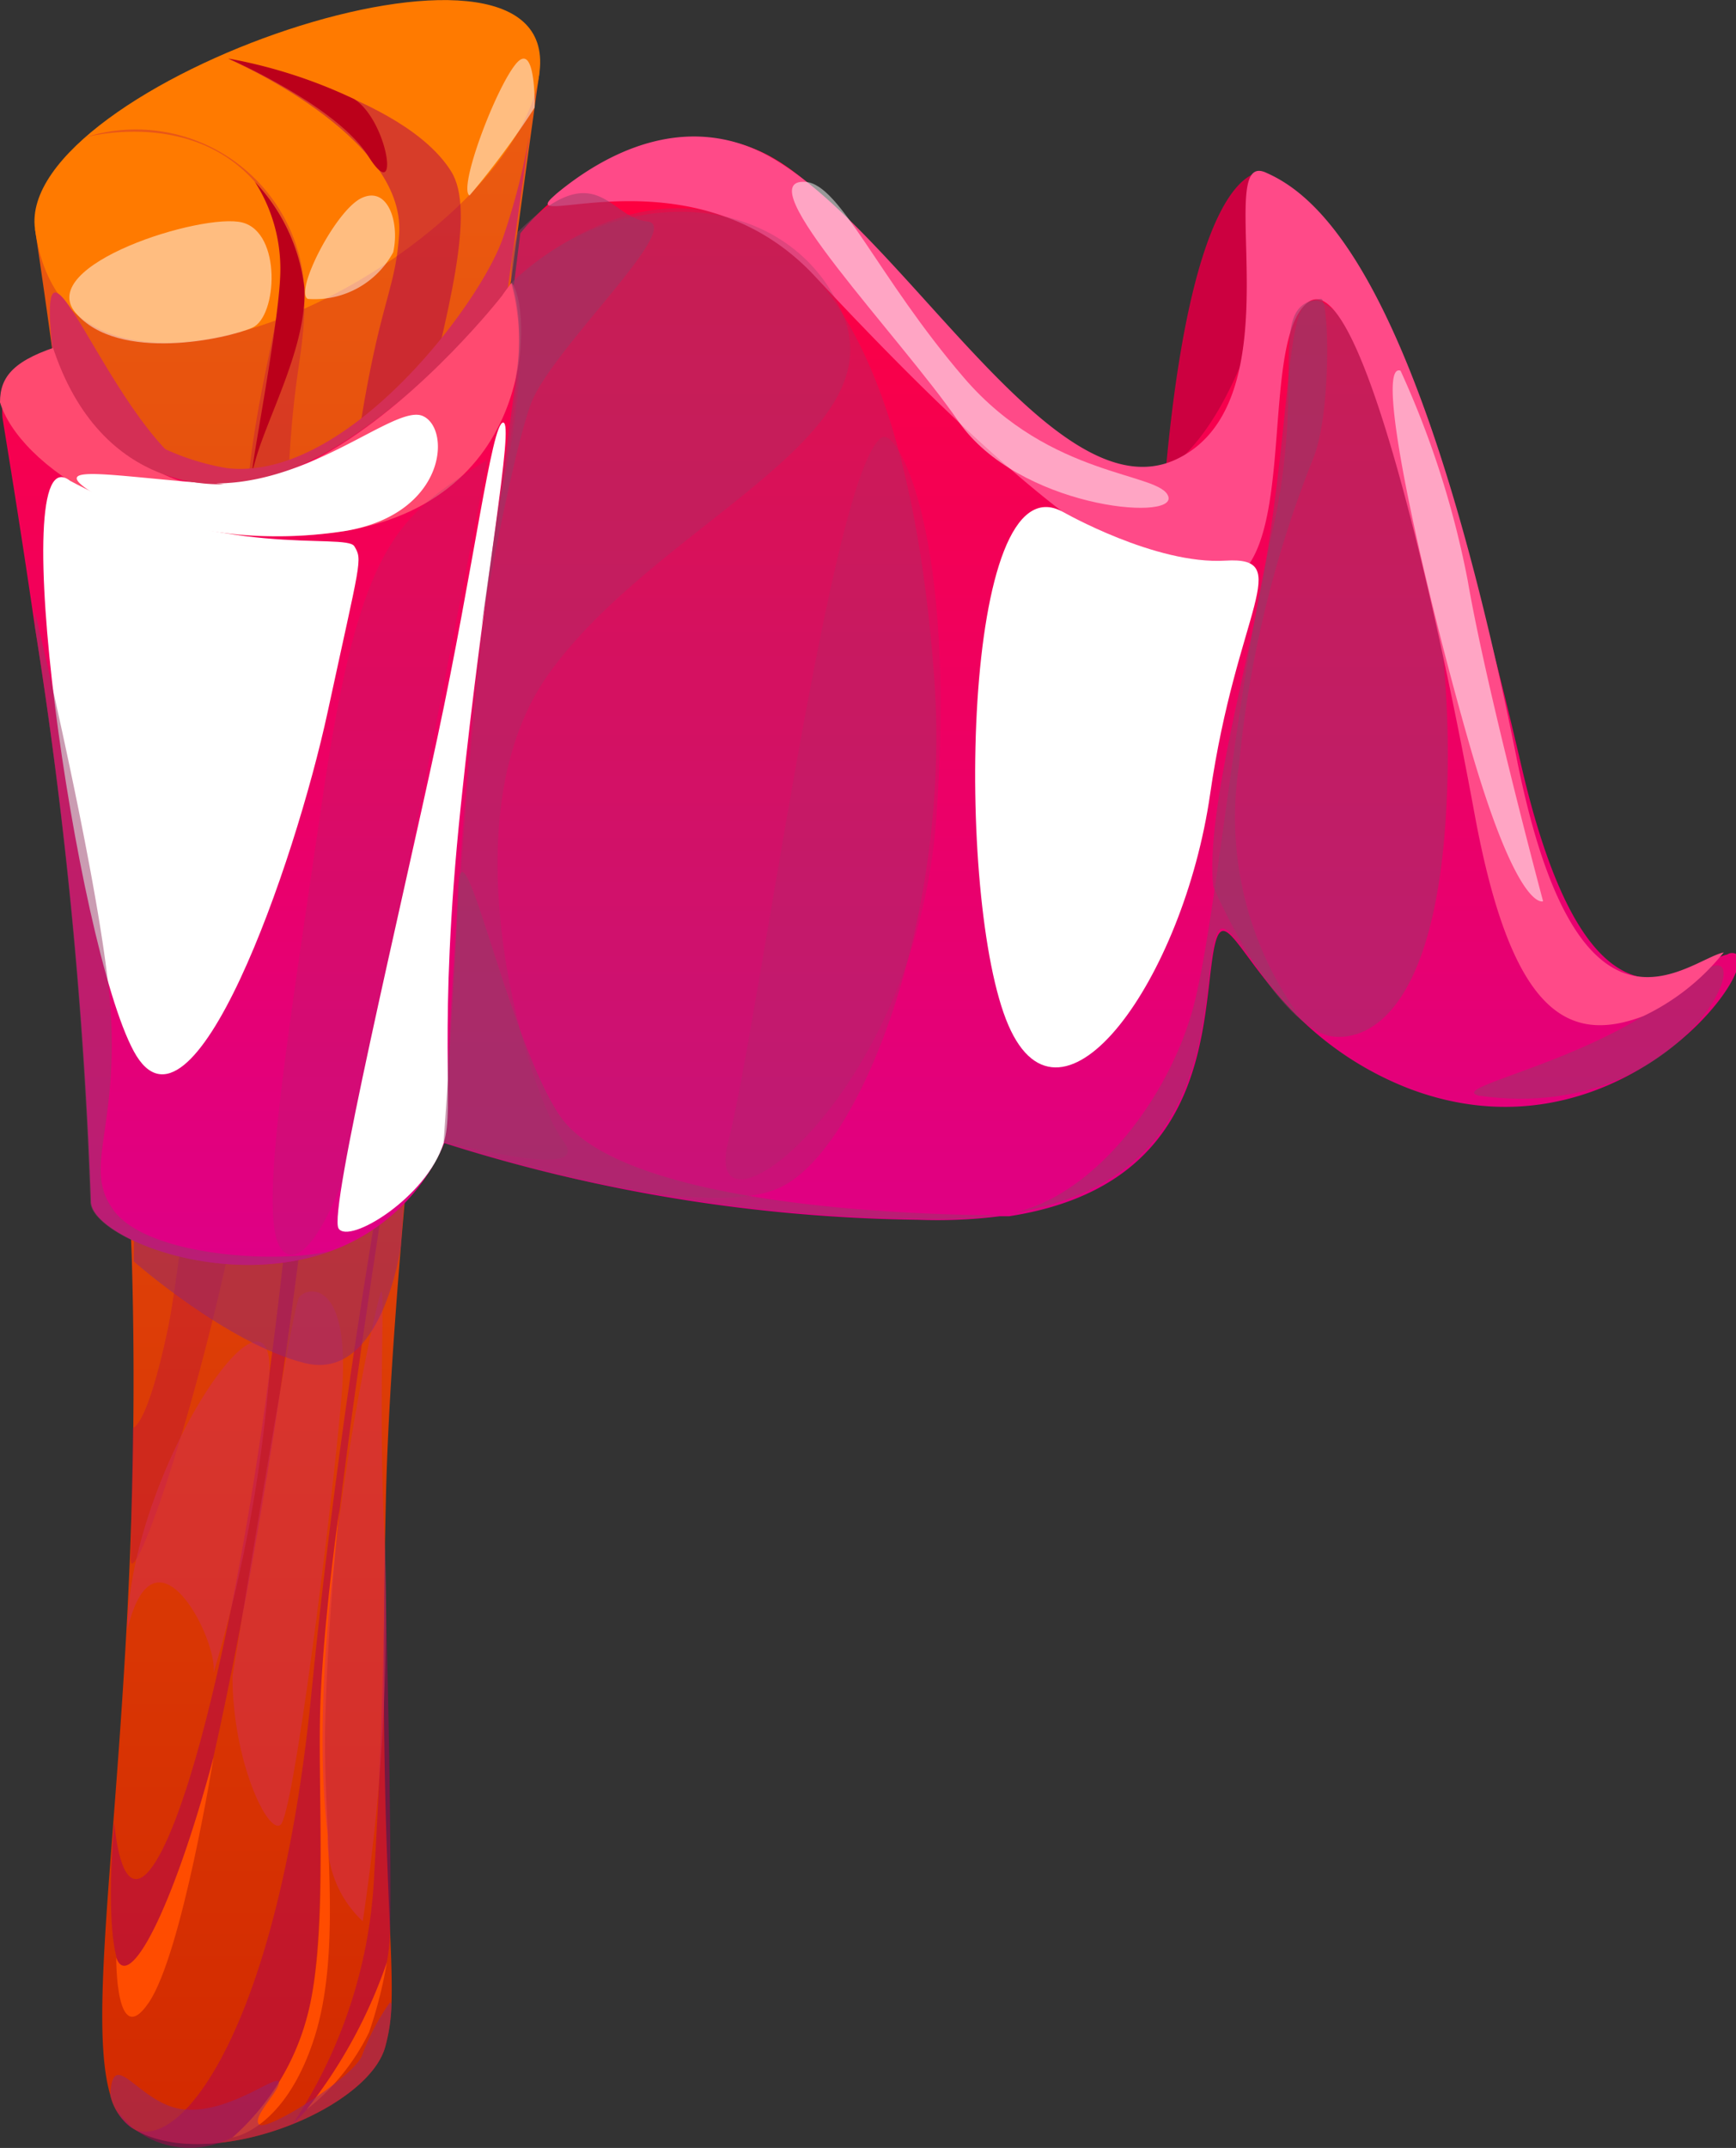 <svg xmlns="http://www.w3.org/2000/svg" xmlns:xlink="http://www.w3.org/1999/xlink" viewBox="0 0 49.58 61.3"><rect x="0" y="0" width="49.58" height="61.3" fill="#333333" stroke="none"/><defs><style>.cls-1{isolation:isolate;}.cls-2{fill:#cc0040;}.cls-3{fill:url(#Безымянный_градиент_330);}.cls-4{fill:#ff7a00;}.cls-5,.cls-6{fill:#b10053;}.cls-10,.cls-12,.cls-15,.cls-16,.cls-18,.cls-5,.cls-6,.cls-9{mix-blend-mode:multiply;}.cls-10,.cls-11,.cls-16,.cls-5,.cls-9{opacity:0.5;}.cls-15,.cls-6{opacity:0.3;}.cls-7{fill:#bb001a;}.cls-8{fill:#ff4c00;}.cls-12,.cls-9{fill:#d42f55;}.cls-10{fill:#912774;}.cls-11,.cls-19{fill:#fff;mix-blend-mode:soft-light;}.cls-13{fill:url(#Безымянный_градиент_638);}.cls-14{fill:#ff4a70;}.cls-15,.cls-16,.cls-18{fill:#963b66;}.cls-17{fill:#ff4a88;}.cls-18{opacity:0.2;}</style><linearGradient id="Безымянный_градиент_330" x1="8.21" y1="61.19" x2="8.21" y2="1.35" gradientUnits="userSpaceOnUse"><stop offset="0" stop-color="#d32a00"/><stop offset="1" stop-color="#ec5c11"/></linearGradient><linearGradient id="Безымянный_градиент_638" x1="24.79" y1="36.1" x2="24.79" y2="3.9" gradientUnits="userSpaceOnUse"><stop offset="0" stop-color="#de0086"/><stop offset="1" stop-color="#ff003b"/></linearGradient></defs><g class="cls-1"><g id="Слой_2" data-name="Слой 2"><g id="layer1"><path class="cls-2" d="M36.14,4.92s-2-.65-2.84,8.44S37,9.15,36.89,8.07A24.59,24.59,0,0,0,36.14,4.92Z"/><path class="cls-3" d="M11.18,57.19A5,5,0,0,1,11,58.42c-.51,1.83-5.14,3.65-7.24,2.3a1.59,1.59,0,0,1-.61-.93c-.86-2.9,1-11.33.61-24A269.37,269.37,0,0,0,1,6.54S12.33-.93,15.41,2.05c0,0-4.14,29.18-4.39,40.78C10.81,52.08,11.25,55.32,11.18,57.19Z"/><path class="cls-4" d="M1,6.54c1,7.36,13.8.58,14.41-4.49S.42,2.42,1,6.54Z"/><path class="cls-5" d="M3.31,60.16c1,2.24,4.51-.95,5.58-11.8.64-6.5,1.6-12.44,2.26-16.15.45-2.5.77-4,.77-4S9.33,43.53,9.2,48.54s.23,8.16-1,10.75S4.29,61.73,3.31,60.16Z"/><path class="cls-5" d="M8.35,60.63a14,14,0,0,0,2.34-7.2c.28-4.53.3-9,.3-9s.21,7.69.15,10.69S8.35,60.63,8.35,60.63Z"/><path class="cls-5" d="M3.26,52c.58,5.82,4.26-4.37,5.53-24.12S11.21,9.51,11.4,6.68s-4.88-5-4.88-5,5,1,6.37,3.22S10,15.88,9.36,27.2s-3.78,27.61-5.2,29S3.26,52,3.26,52Z"/><path class="cls-6" d="M3.73,44.42c-.09,2,4.6-11.34,4.44-22.88s.53-10.3.53-13.2A4.82,4.82,0,0,0,2.43,3.92s3-.83,4.85,1.27S7.22,9.82,7,15,5.39,35.11,4.79,37.94s-1,2.81-1,2.81Z"/><path class="cls-7" d="M7.28,5.19a5.28,5.28,0,0,1,1.41,3c.1,1.66-1.08,3.75-1.41,5S7.92,9.63,8,7.93A4.61,4.61,0,0,0,7.28,5.19Z"/><path class="cls-7" d="M6.52,1.67S9.6,3,10.52,4.46s.57-1-.4-1.63A14.3,14.3,0,0,0,6.52,1.67Z"/><path class="cls-8" d="M3.32,55.87c.36,1,1.6-1.32,2.78-5.72,0,0-.9,5.6-1.85,7S3.32,55.87,3.32,55.87Z"/><path class="cls-8" d="M6.64,61s1.47-.2,2.32-2.79.25-6.1.33-9.11.4-6,.4-6-.45,3.09-.54,5.54.23,6.54-.35,8.8A7,7,0,0,1,6.64,61Z"/><path class="cls-8" d="M8.76,60.2A6.36,6.36,0,0,0,10.54,58a12.61,12.61,0,0,0,.51-2A14.27,14.27,0,0,1,8.76,60.2Z"/><path class="cls-9" d="M3.64,46.5c.78-3.23,2.58.27,2.46,1.24a41.66,41.66,0,0,0,1.59-8.46C7.88,35.84,3.68,42.07,3.64,46.5Z"/><path class="cls-9" d="M6.64,47.84c0,2.4,1,4.51,1.37,4.24s1.43-8.69,1.74-12.16-1-3.21-1.21-2.89S6.64,47.84,6.64,47.84Z"/><path class="cls-9" d="M9.36,52.37a3.16,3.16,0,0,0,1,2.46A59.23,59.23,0,0,0,11,44.25c-.21-3.7,0-7.46-.11-7.39S8.64,46.53,9.36,52.37Z"/><path class="cls-10" d="M11.18,57.19A5,5,0,0,1,11,58.42c-.51,1.83-5.14,3.65-7.24,2.3a1.59,1.59,0,0,1-.61-.93c.07-1.45.83.29,2.11.41s2.62-1,2.7-.79-.78,1-.56,1.22,2.78-1.4,2.95-2a6.67,6.67,0,0,1,.79-1.49Z"/><path class="cls-10" d="M3.82,36S6.48,38.34,8.7,38.9s2.75-3.34,2.75-3.34l.12-1.73s-3.86,3.46-7.74,1.39Z"/><path class="cls-11" d="M2.16,8.93C1,7.56,5.79,6.06,6.92,6.35s1,2.68.29,3S3.38,10.36,2.16,8.93Z"/><path class="cls-11" d="M8.79,8.53c-.39-.2.79-2.53,1.54-2.88s1.09.7.9,1.55A2.55,2.55,0,0,1,8.79,8.53Z"/><path class="cls-11" d="M13.41,5.58c-.33-.2.72-3,1.31-3.74s.55,1.23.55,1.23A24.54,24.54,0,0,1,13.41,5.58Z"/><path class="cls-12" d="M1.48,9.82a7.07,7.07,0,0,0,5,3.54c3.43.4,7.3-4.76,7.9-6.62a19.17,19.17,0,0,0,.74-2.89l-.83,5.87s-4.28,4.42-8.61,4.42-4-2.78-4-2.78Z"/><path class="cls-13" d="M40.25,31.07a9.24,9.24,0,0,1-3.12-2l0,0c-1.82-1.78-2.22-3.49-2.49-1.82-.33,2.11-.18,6.59-5.82,7.46l-.27,0a14.24,14.24,0,0,1-2.33.1,46.45,46.45,0,0,1-13.53-2.19,5.59,5.59,0,0,1-3.26,3.09c-3.1,1.12-6.83-.44-6.83-1.42A134.06,134.06,0,0,0,1,17.91c-.47-3.24-.88-5.65-.93-6a2.87,2.87,0,0,1,0-.39c0-.75.41-1.22,1.82-1.65,3.74,9.88,12.79-1.76,12.79-1.76l.18-1.45a6.48,6.48,0,0,1,1-1l.11-.1c1.41-1.17,3.62-2.31,5.93-1.15,3.88,2,7.13,11.13,10.66,9.49s3.47-7.81,5-7.13,3.6,5.23,5.87,15c2,8.71,4.85,5.7,5.9,5.47a.25.25,0,0,1,.28,0C50.17,27.89,46,33.25,40.25,31.07Z"/><path class="cls-14" d="M9.21,15.24C4,15.77.53,13.24,0,11.48c0-.75.41-1.22,1.82-1.65,3.74,9.88,12.51-1.38,12.51-1.38s.1-.15.28-.38C15.16,8.62,15.51,14.62,9.21,15.24Z"/><path class="cls-15" d="M12.67,32.62s.63-13.95,1.64-18.44.3-6.11.3-6.11,3.2-3.2,6.58-1.75,5,6.39,5.49,13-2,13.38-4.36,14.55S12.67,32.62,12.67,32.62Z"/><path class="cls-16" d="M34.65,25.3c-.23-2.16,1.09-6.66,1.51-9.3.69-4.32.6-7,1.18-7.36,1.28-.77,4.19,6,4,13.59s-2.9,7.55-3.55,7.28C36.14,28.8,34.65,25.3,34.65,25.3Z"/><path class="cls-16" d="M42.24,31.27c-1-.25,3.55-1,6-3.24S48.53,32.16,42.24,31.27Z"/><path class="cls-17" d="M49.23,27.18A6.55,6.55,0,0,1,46.93,29c-2.22.84-3.79-.19-4.82-5.79S38.85,7.43,37.34,8.64s-.05,8.25-2.87,8.06-7.79-5.17-11.21-8.83S14.73,6.6,15.78,5.63l.11-.1c1.41-1.17,3.62-2.31,5.93-1.15,3.88,2,8.24,10.38,11.77,8.73s1-8.86,2.55-8.19S40.58,8,43.33,21.71C45.09,30.48,48.18,27.41,49.23,27.18Z"/><path class="cls-18" d="M13.93,13.11c-2.58,1.64-3.64,2.3-4.72,9.68S7.33,35,8.08,35.7s1.89-2.15,2.16-3.58C11.92,23.34,13.93,13.11,13.93,13.11Z"/><path class="cls-19" d="M2,13.72C.09,12.24,2.16,26.93,3.82,30s4.6-5.34,5.54-9.69,1-4.32.76-4.72S6.24,16,2,13.72Z"/><path class="cls-19" d="M3.17,14.37c-2.19-1.21-.43-.83,2.57-.59s5.51-2.26,6.33-1.91.69,2.78-2.19,3.28A12.58,12.58,0,0,1,3.17,14.37Z"/><path class="cls-11" d="M23,5.19c-1.69-.11,2.67,4.37,4.37,6.83s6.19,2.87,6,2.16-3.36-.51-5.84-3.4S24,5.25,23,5.19Z"/><path class="cls-11" d="M40,10.58c-.75-.28.5,5.5,1.92,10.5s2.15,4.64,2.15,4.64-1.61-6-2.15-9.14A26.39,26.39,0,0,0,40,10.58Z"/><path class="cls-15" d="M14.61,8.07c3.11-3,8-2.65,9.47.92s-5.4,6-8.43,10.27-.48,12.13.44,13.31-3.42,0-3.42,0,.69-13.33,1.64-18.44S14.61,8.07,14.61,8.07Z"/><path class="cls-19" d="M12.67,32.62c-.49,1.56-2.7,2.9-3,2.44s1.77-9.1,2.82-14,1.55-9,1.88-9S13.84,16.48,13.16,23,13,31.63,12.67,32.62Z"/><path class="cls-16" d="M9.41,35.71c-3.1,1.12-6.83-.44-6.83-1.42A134.06,134.06,0,0,0,1,17.91l0-.44S3,25.78,3.17,29s-.74,4.3,0,5.43C4,35.83,7.81,36.08,9.41,35.71Z"/><path class="cls-12" d="M1.48,9.82c-.48-4.9,2.18,4,5,4C6.52,13.78,2.9,14.29,1.48,9.82Z"/><path class="cls-16" d="M35.38,21.89A9.66,9.66,0,0,0,37.11,29c-1.82-1.78-2.22-3.49-2.49-1.82-.33,2.11-.18,6.59-5.82,7.46,2.44-.43,4.71-3.42,5.35-6.17s1.16-8.81,2.18-13.26-.22-6.53,1.4-6.68c.23,0,.3,3.24-.22,4.54A31.72,31.72,0,0,0,35.38,21.89Z"/><path class="cls-19" d="M30.36,14.61C27.45,13,27.27,25.73,28.8,29.26s5-1.33,5.76-6.59S37,15.88,35,16,30.36,14.61,30.36,14.61Z"/><path class="cls-18" d="M25.19,12.48c-1.44.87-3.54,16.81-4.39,20.09s5.35-1.17,5.94-9.21S25.65,12.21,25.19,12.48Z"/><path class="cls-16" d="M28.8,34.68l-.27,0a14.24,14.24,0,0,1-2.33.1,46.45,46.45,0,0,1-13.53-2.19s.33-4.62.41-7.14,1.39,4.12,2.9,6.38C18,34.82,28.8,34.68,28.8,34.68Z"/><path class="cls-16" d="M14.79,6.62c2.26-2.24,2.59-.41,3.69-.3S15.72,10,15.16,11.53s-1.42,6.39-1.42,6.39.81-5.56,1-7.2a6.18,6.18,0,0,0-.14-2.65A4.62,4.62,0,0,1,14.79,6.62Z"/></g></g></g></svg>